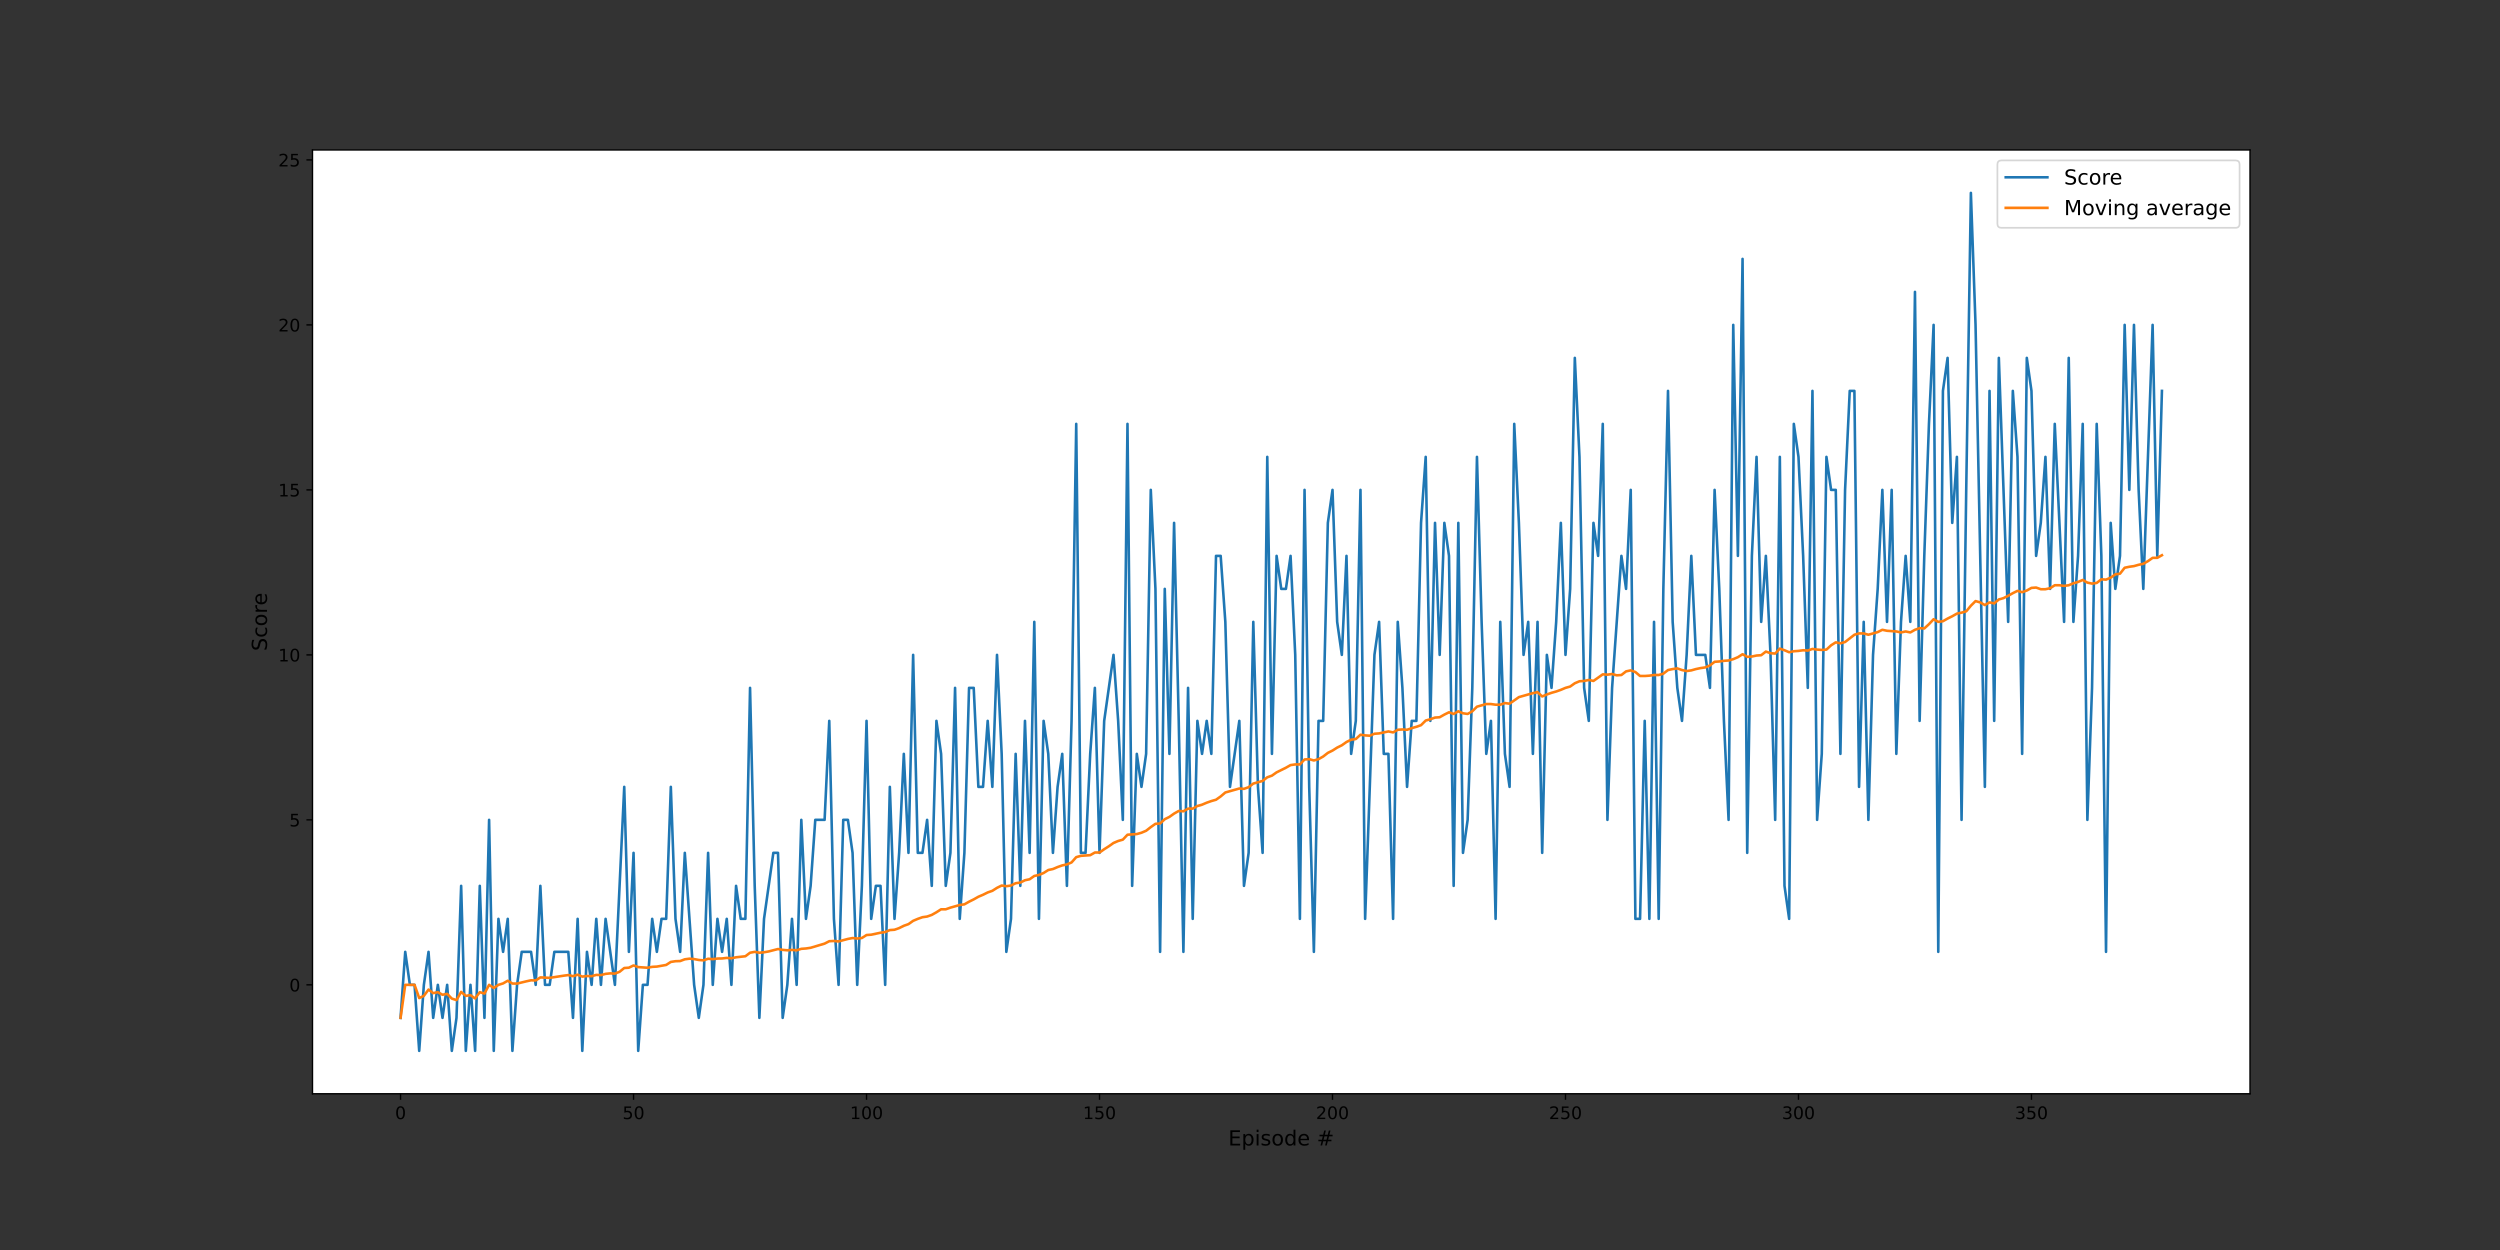 <?xml version="1.0" encoding="utf-8" standalone="no"?>
<!DOCTYPE svg PUBLIC "-//W3C//DTD SVG 1.1//EN"
  "http://www.w3.org/Graphics/SVG/1.1/DTD/svg11.dtd">
<!-- Created with matplotlib (https://matplotlib.org/) -->
<svg height="720pt" version="1.1" viewBox="0 0 1440 720" width="1440pt" xmlns="http://www.w3.org/2000/svg" xmlns:xlink="http://www.w3.org/1999/xlink">
 <rect x="0" y="0" width="1440" height="720" fill="#333333" stroke="none"/>
 <defs>
  <style type="text/css">*{stroke-linecap:butt;stroke-linejoin:round;}</style>
 </defs>
 <g id="figure_1">
  <g id="patch_1">
   <path d="M 0 720 
L 1440 720 
L 1440 0 
L 0 0 
z
" style="fill:none;"/>
  </g>
  <g id="axes_1">
   <g id="patch_2">
    <path d="M 180 630 
L 1296 630 
L 1296 86.4 
L 180 86.4 
z
" style="fill:#ffffff;"/>
   </g>
   <g id="matplotlib.axis_1">
    <g id="xtick_1">
     <g id="line2d_1">
      <defs>
       <path d="M 0 0 
L 0 3.5 
" id="mce3f2cb469" style="stroke:#000000;stroke-width:0.8;"/>
      </defs>
      <g>
       <use style="stroke:#000000;stroke-width:0.8;" x="230.727" xlink:href="#mce3f2cb469" y="630"/>
      </g>
     </g>
     <g id="text_1">
      <!-- 0 -->
      <g transform="translate(227.546 644.598)scale(0.1 -0.1)">
       <defs>
        <path d="M 31.781 66.406 
Q 24.172 66.406 20.328 58.906 
Q 16.5 51.422 16.5 36.375 
Q 16.5 21.391 20.328 13.891 
Q 24.172 6.391 31.781 6.391 
Q 39.453 6.391 43.281 13.891 
Q 47.125 21.391 47.125 36.375 
Q 47.125 51.422 43.281 58.906 
Q 39.453 66.406 31.781 66.406 
z
M 31.781 74.219 
Q 44.047 74.219 50.516 64.516 
Q 56.984 54.828 56.984 36.375 
Q 56.984 17.969 50.516 8.266 
Q 44.047 -1.422 31.781 -1.422 
Q 19.531 -1.422 13.062 8.266 
Q 6.594 17.969 6.594 36.375 
Q 6.594 54.828 13.062 64.516 
Q 19.531 74.219 31.781 74.219 
z
" id="DejaVuSans-48"/>
       </defs>
       <use xlink:href="#DejaVuSans-48"/>
      </g>
     </g>
    </g>
    <g id="xtick_2">
     <g id="line2d_2">
      <g>
       <use style="stroke:#000000;stroke-width:0.8;" x="364.926" xlink:href="#mce3f2cb469" y="630"/>
      </g>
     </g>
     <g id="text_2">
      <!-- 50 -->
      <g transform="translate(358.564 644.598)scale(0.1 -0.1)">
       <defs>
        <path d="M 10.797 72.906 
L 49.516 72.906 
L 49.516 64.594 
L 19.828 64.594 
L 19.828 46.734 
Q 21.969 47.469 24.109 47.828 
Q 26.266 48.188 28.422 48.188 
Q 40.625 48.188 47.75 41.5 
Q 54.891 34.812 54.891 23.391 
Q 54.891 11.625 47.562 5.094 
Q 40.234 -1.422 26.906 -1.422 
Q 22.312 -1.422 17.547 -0.641 
Q 12.797 0.141 7.719 1.703 
L 7.719 11.625 
Q 12.109 9.234 16.797 8.062 
Q 21.484 6.891 26.703 6.891 
Q 35.156 6.891 40.078 11.328 
Q 45.016 15.766 45.016 23.391 
Q 45.016 31 40.078 35.438 
Q 35.156 39.891 26.703 39.891 
Q 22.75 39.891 18.812 39.016 
Q 14.891 38.141 10.797 36.281 
z
" id="DejaVuSans-53"/>
       </defs>
       <use xlink:href="#DejaVuSans-53"/>
       <use x="63.623" xlink:href="#DejaVuSans-48"/>
      </g>
     </g>
    </g>
    <g id="xtick_3">
     <g id="line2d_3">
      <g>
       <use style="stroke:#000000;stroke-width:0.8;" x="499.126" xlink:href="#mce3f2cb469" y="630"/>
      </g>
     </g>
     <g id="text_3">
      <!-- 100 -->
      <g transform="translate(489.582 644.598)scale(0.1 -0.1)">
       <defs>
        <path d="M 12.406 8.297 
L 28.516 8.297 
L 28.516 63.922 
L 10.984 60.406 
L 10.984 69.391 
L 28.422 72.906 
L 38.281 72.906 
L 38.281 8.297 
L 54.391 8.297 
L 54.391 0 
L 12.406 0 
z
" id="DejaVuSans-49"/>
       </defs>
       <use xlink:href="#DejaVuSans-49"/>
       <use x="63.623" xlink:href="#DejaVuSans-48"/>
       <use x="127.246" xlink:href="#DejaVuSans-48"/>
      </g>
     </g>
    </g>
    <g id="xtick_4">
     <g id="line2d_4">
      <g>
       <use style="stroke:#000000;stroke-width:0.8;" x="633.325" xlink:href="#mce3f2cb469" y="630"/>
      </g>
     </g>
     <g id="text_4">
      <!-- 150 -->
      <g transform="translate(623.781 644.598)scale(0.1 -0.1)">
       <use xlink:href="#DejaVuSans-49"/>
       <use x="63.623" xlink:href="#DejaVuSans-53"/>
       <use x="127.246" xlink:href="#DejaVuSans-48"/>
      </g>
     </g>
    </g>
    <g id="xtick_5">
     <g id="line2d_5">
      <g>
       <use style="stroke:#000000;stroke-width:0.8;" x="767.524" xlink:href="#mce3f2cb469" y="630"/>
      </g>
     </g>
     <g id="text_5">
      <!-- 200 -->
      <g transform="translate(757.98 644.598)scale(0.1 -0.1)">
       <defs>
        <path d="M 19.188 8.297 
L 53.609 8.297 
L 53.609 0 
L 7.328 0 
L 7.328 8.297 
Q 12.938 14.109 22.625 23.891 
Q 32.328 33.688 34.812 36.531 
Q 39.547 41.844 41.422 45.531 
Q 43.312 49.219 43.312 52.781 
Q 43.312 58.594 39.234 62.25 
Q 35.156 65.922 28.609 65.922 
Q 23.969 65.922 18.812 64.312 
Q 13.672 62.703 7.812 59.422 
L 7.812 69.391 
Q 13.766 71.781 18.938 73 
Q 24.125 74.219 28.422 74.219 
Q 39.75 74.219 46.484 68.547 
Q 53.219 62.891 53.219 53.422 
Q 53.219 48.922 51.531 44.891 
Q 49.859 40.875 45.406 35.406 
Q 44.188 33.984 37.641 27.219 
Q 31.109 20.453 19.188 8.297 
z
" id="DejaVuSans-50"/>
       </defs>
       <use xlink:href="#DejaVuSans-50"/>
       <use x="63.623" xlink:href="#DejaVuSans-48"/>
       <use x="127.246" xlink:href="#DejaVuSans-48"/>
      </g>
     </g>
    </g>
    <g id="xtick_6">
     <g id="line2d_6">
      <g>
       <use style="stroke:#000000;stroke-width:0.8;" x="901.723" xlink:href="#mce3f2cb469" y="630"/>
      </g>
     </g>
     <g id="text_6">
      <!-- 250 -->
      <g transform="translate(892.179 644.598)scale(0.1 -0.1)">
       <use xlink:href="#DejaVuSans-50"/>
       <use x="63.623" xlink:href="#DejaVuSans-53"/>
       <use x="127.246" xlink:href="#DejaVuSans-48"/>
      </g>
     </g>
    </g>
    <g id="xtick_7">
     <g id="line2d_7">
      <g>
       <use style="stroke:#000000;stroke-width:0.8;" x="1035.922" xlink:href="#mce3f2cb469" y="630"/>
      </g>
     </g>
     <g id="text_7">
      <!-- 300 -->
      <g transform="translate(1026.378 644.598)scale(0.1 -0.1)">
       <defs>
        <path d="M 40.578 39.312 
Q 47.656 37.797 51.625 33 
Q 55.609 28.219 55.609 21.188 
Q 55.609 10.406 48.188 4.484 
Q 40.766 -1.422 27.094 -1.422 
Q 22.516 -1.422 17.656 -0.516 
Q 12.797 0.391 7.625 2.203 
L 7.625 11.719 
Q 11.719 9.328 16.594 8.109 
Q 21.484 6.891 26.812 6.891 
Q 36.078 6.891 40.938 10.547 
Q 45.797 14.203 45.797 21.188 
Q 45.797 27.641 41.281 31.266 
Q 36.766 34.906 28.719 34.906 
L 20.219 34.906 
L 20.219 43.016 
L 29.109 43.016 
Q 36.375 43.016 40.234 45.922 
Q 44.094 48.828 44.094 54.297 
Q 44.094 59.906 40.109 62.906 
Q 36.141 65.922 28.719 65.922 
Q 24.656 65.922 20.016 65.031 
Q 15.375 64.156 9.812 62.312 
L 9.812 71.094 
Q 15.438 72.656 20.344 73.438 
Q 25.25 74.219 29.594 74.219 
Q 40.828 74.219 47.359 69.109 
Q 53.906 64.016 53.906 55.328 
Q 53.906 49.266 50.438 45.094 
Q 46.969 40.922 40.578 39.312 
z
" id="DejaVuSans-51"/>
       </defs>
       <use xlink:href="#DejaVuSans-51"/>
       <use x="63.623" xlink:href="#DejaVuSans-48"/>
       <use x="127.246" xlink:href="#DejaVuSans-48"/>
      </g>
     </g>
    </g>
    <g id="xtick_8">
     <g id="line2d_8">
      <g>
       <use style="stroke:#000000;stroke-width:0.8;" x="1170.121" xlink:href="#mce3f2cb469" y="630"/>
      </g>
     </g>
     <g id="text_8">
      <!-- 350 -->
      <g transform="translate(1160.577 644.598)scale(0.1 -0.1)">
       <use xlink:href="#DejaVuSans-51"/>
       <use x="63.623" xlink:href="#DejaVuSans-53"/>
       <use x="127.246" xlink:href="#DejaVuSans-48"/>
      </g>
     </g>
    </g>
    <g id="text_9">
     <!-- Episode # -->
     <g transform="translate(707.5 659.796)scale(0.12 -0.12)">
      <defs>
       <path d="M 9.812 72.906 
L 55.906 72.906 
L 55.906 64.594 
L 19.672 64.594 
L 19.672 43.016 
L 54.391 43.016 
L 54.391 34.719 
L 19.672 34.719 
L 19.672 8.297 
L 56.781 8.297 
L 56.781 0 
L 9.812 0 
z
" id="DejaVuSans-69"/>
       <path d="M 18.109 8.203 
L 18.109 -20.797 
L 9.078 -20.797 
L 9.078 54.688 
L 18.109 54.688 
L 18.109 46.391 
Q 20.953 51.266 25.266 53.625 
Q 29.594 56 35.594 56 
Q 45.562 56 51.781 48.094 
Q 58.016 40.188 58.016 27.297 
Q 58.016 14.406 51.781 6.484 
Q 45.562 -1.422 35.594 -1.422 
Q 29.594 -1.422 25.266 0.953 
Q 20.953 3.328 18.109 8.203 
z
M 48.688 27.297 
Q 48.688 37.203 44.609 42.844 
Q 40.531 48.484 33.406 48.484 
Q 26.266 48.484 22.188 42.844 
Q 18.109 37.203 18.109 27.297 
Q 18.109 17.391 22.188 11.75 
Q 26.266 6.109 33.406 6.109 
Q 40.531 6.109 44.609 11.75 
Q 48.688 17.391 48.688 27.297 
z
" id="DejaVuSans-112"/>
       <path d="M 9.422 54.688 
L 18.406 54.688 
L 18.406 0 
L 9.422 0 
z
M 9.422 75.984 
L 18.406 75.984 
L 18.406 64.594 
L 9.422 64.594 
z
" id="DejaVuSans-105"/>
       <path d="M 44.281 53.078 
L 44.281 44.578 
Q 40.484 46.531 36.375 47.5 
Q 32.281 48.484 27.875 48.484 
Q 21.188 48.484 17.844 46.438 
Q 14.5 44.391 14.5 40.281 
Q 14.5 37.156 16.891 35.375 
Q 19.281 33.594 26.516 31.984 
L 29.594 31.297 
Q 39.156 29.25 43.188 25.516 
Q 47.219 21.781 47.219 15.094 
Q 47.219 7.469 41.188 3.016 
Q 35.156 -1.422 24.609 -1.422 
Q 20.219 -1.422 15.453 -0.562 
Q 10.688 0.297 5.422 2 
L 5.422 11.281 
Q 10.406 8.688 15.234 7.391 
Q 20.062 6.109 24.812 6.109 
Q 31.156 6.109 34.562 8.281 
Q 37.984 10.453 37.984 14.406 
Q 37.984 18.062 35.516 20.016 
Q 33.062 21.969 24.703 23.781 
L 21.578 24.516 
Q 13.234 26.266 9.516 29.906 
Q 5.812 33.547 5.812 39.891 
Q 5.812 47.609 11.281 51.797 
Q 16.75 56 26.812 56 
Q 31.781 56 36.172 55.266 
Q 40.578 54.547 44.281 53.078 
z
" id="DejaVuSans-115"/>
       <path d="M 30.609 48.391 
Q 23.391 48.391 19.188 42.75 
Q 14.984 37.109 14.984 27.297 
Q 14.984 17.484 19.156 11.844 
Q 23.344 6.203 30.609 6.203 
Q 37.797 6.203 41.984 11.859 
Q 46.188 17.531 46.188 27.297 
Q 46.188 37.016 41.984 42.703 
Q 37.797 48.391 30.609 48.391 
z
M 30.609 56 
Q 42.328 56 49.016 48.375 
Q 55.719 40.766 55.719 27.297 
Q 55.719 13.875 49.016 6.219 
Q 42.328 -1.422 30.609 -1.422 
Q 18.844 -1.422 12.172 6.219 
Q 5.516 13.875 5.516 27.297 
Q 5.516 40.766 12.172 48.375 
Q 18.844 56 30.609 56 
z
" id="DejaVuSans-111"/>
       <path d="M 45.406 46.391 
L 45.406 75.984 
L 54.391 75.984 
L 54.391 0 
L 45.406 0 
L 45.406 8.203 
Q 42.578 3.328 38.25 0.953 
Q 33.938 -1.422 27.875 -1.422 
Q 17.969 -1.422 11.734 6.484 
Q 5.516 14.406 5.516 27.297 
Q 5.516 40.188 11.734 48.094 
Q 17.969 56 27.875 56 
Q 33.938 56 38.25 53.625 
Q 42.578 51.266 45.406 46.391 
z
M 14.797 27.297 
Q 14.797 17.391 18.875 11.75 
Q 22.953 6.109 30.078 6.109 
Q 37.203 6.109 41.297 11.75 
Q 45.406 17.391 45.406 27.297 
Q 45.406 37.203 41.297 42.844 
Q 37.203 48.484 30.078 48.484 
Q 22.953 48.484 18.875 42.844 
Q 14.797 37.203 14.797 27.297 
z
" id="DejaVuSans-100"/>
       <path d="M 56.203 29.594 
L 56.203 25.203 
L 14.891 25.203 
Q 15.484 15.922 20.484 11.062 
Q 25.484 6.203 34.422 6.203 
Q 39.594 6.203 44.453 7.469 
Q 49.312 8.734 54.109 11.281 
L 54.109 2.781 
Q 49.266 0.734 44.188 -0.344 
Q 39.109 -1.422 33.891 -1.422 
Q 20.797 -1.422 13.156 6.188 
Q 5.516 13.812 5.516 26.812 
Q 5.516 40.234 12.766 48.109 
Q 20.016 56 32.328 56 
Q 43.359 56 49.781 48.891 
Q 56.203 41.797 56.203 29.594 
z
M 47.219 32.234 
Q 47.125 39.594 43.094 43.984 
Q 39.062 48.391 32.422 48.391 
Q 24.906 48.391 20.391 44.141 
Q 15.875 39.891 15.188 32.172 
z
" id="DejaVuSans-101"/>
       <path id="DejaVuSans-32"/>
       <path d="M 51.125 44 
L 36.922 44 
L 32.812 27.688 
L 47.125 27.688 
z
M 43.797 71.781 
L 38.719 51.516 
L 52.984 51.516 
L 58.109 71.781 
L 65.922 71.781 
L 60.891 51.516 
L 76.125 51.516 
L 76.125 44 
L 58.984 44 
L 54.984 27.688 
L 70.516 27.688 
L 70.516 20.219 
L 53.078 20.219 
L 48 0 
L 40.188 0 
L 45.219 20.219 
L 30.906 20.219 
L 25.875 0 
L 18.016 0 
L 23.094 20.219 
L 7.719 20.219 
L 7.719 27.688 
L 24.906 27.688 
L 29 44 
L 13.281 44 
L 13.281 51.516 
L 30.906 51.516 
L 35.891 71.781 
z
" id="DejaVuSans-35"/>
      </defs>
      <use xlink:href="#DejaVuSans-69"/>
      <use x="63.184" xlink:href="#DejaVuSans-112"/>
      <use x="126.66" xlink:href="#DejaVuSans-105"/>
      <use x="154.443" xlink:href="#DejaVuSans-115"/>
      <use x="206.543" xlink:href="#DejaVuSans-111"/>
      <use x="267.725" xlink:href="#DejaVuSans-100"/>
      <use x="331.201" xlink:href="#DejaVuSans-101"/>
      <use x="392.725" xlink:href="#DejaVuSans-32"/>
      <use x="424.512" xlink:href="#DejaVuSans-35"/>
     </g>
    </g>
   </g>
   <g id="matplotlib.axis_2">
    <g id="ytick_1">
     <g id="line2d_9">
      <defs>
       <path d="M 0 0 
L -3.5 0 
" id="m8ef852ad25" style="stroke:#000000;stroke-width:0.8;"/>
      </defs>
      <g>
       <use style="stroke:#000000;stroke-width:0.8;" x="180" xlink:href="#m8ef852ad25" y="567.277"/>
      </g>
     </g>
     <g id="text_10">
      <!-- 0 -->
      <g transform="translate(166.637 571.076)scale(0.1 -0.1)">
       <use xlink:href="#DejaVuSans-48"/>
      </g>
     </g>
    </g>
    <g id="ytick_2">
     <g id="line2d_10">
      <g>
       <use style="stroke:#000000;stroke-width:0.8;" x="180" xlink:href="#m8ef852ad25" y="472.242"/>
      </g>
     </g>
     <g id="text_11">
      <!-- 5 -->
      <g transform="translate(166.637 476.041)scale(0.1 -0.1)">
       <use xlink:href="#DejaVuSans-53"/>
      </g>
     </g>
    </g>
    <g id="ytick_3">
     <g id="line2d_11">
      <g>
       <use style="stroke:#000000;stroke-width:0.8;" x="180" xlink:href="#m8ef852ad25" y="377.207"/>
      </g>
     </g>
     <g id="text_12">
      <!-- 10 -->
      <g transform="translate(160.275 381.006)scale(0.1 -0.1)">
       <use xlink:href="#DejaVuSans-49"/>
       <use x="63.623" xlink:href="#DejaVuSans-48"/>
      </g>
     </g>
    </g>
    <g id="ytick_4">
     <g id="line2d_12">
      <g>
       <use style="stroke:#000000;stroke-width:0.8;" x="180" xlink:href="#m8ef852ad25" y="282.172"/>
      </g>
     </g>
     <g id="text_13">
      <!-- 15 -->
      <g transform="translate(160.275 285.971)scale(0.1 -0.1)">
       <use xlink:href="#DejaVuSans-49"/>
       <use x="63.623" xlink:href="#DejaVuSans-53"/>
      </g>
     </g>
    </g>
    <g id="ytick_5">
     <g id="line2d_13">
      <g>
       <use style="stroke:#000000;stroke-width:0.8;" x="180" xlink:href="#m8ef852ad25" y="187.137"/>
      </g>
     </g>
     <g id="text_14">
      <!-- 20 -->
      <g transform="translate(160.275 190.936)scale(0.1 -0.1)">
       <use xlink:href="#DejaVuSans-50"/>
       <use x="63.623" xlink:href="#DejaVuSans-48"/>
      </g>
     </g>
    </g>
    <g id="ytick_6">
     <g id="line2d_14">
      <g>
       <use style="stroke:#000000;stroke-width:0.8;" x="180" xlink:href="#m8ef852ad25" y="92.102"/>
      </g>
     </g>
     <g id="text_15">
      <!-- 25 -->
      <g transform="translate(160.275 95.901)scale(0.1 -0.1)">
       <use xlink:href="#DejaVuSans-50"/>
       <use x="63.623" xlink:href="#DejaVuSans-53"/>
      </g>
     </g>
    </g>
    <g id="text_16">
     <!-- Score -->
     <g transform="translate(153.779 375.003)rotate(-90)scale(0.12 -0.12)">
      <defs>
       <path d="M 53.516 70.516 
L 53.516 60.891 
Q 47.906 63.578 42.922 64.891 
Q 37.938 66.219 33.297 66.219 
Q 25.25 66.219 20.875 63.094 
Q 16.5 59.969 16.5 54.203 
Q 16.5 49.359 19.406 46.891 
Q 22.312 44.438 30.422 42.922 
L 36.375 41.703 
Q 47.406 39.594 52.656 34.297 
Q 57.906 29 57.906 20.125 
Q 57.906 9.516 50.797 4.047 
Q 43.703 -1.422 29.984 -1.422 
Q 24.812 -1.422 18.969 -0.25 
Q 13.141 0.922 6.891 3.219 
L 6.891 13.375 
Q 12.891 10.016 18.656 8.297 
Q 24.422 6.594 29.984 6.594 
Q 38.422 6.594 43.016 9.906 
Q 47.609 13.234 47.609 19.391 
Q 47.609 24.75 44.312 27.781 
Q 41.016 30.812 33.5 32.328 
L 27.484 33.5 
Q 16.453 35.688 11.516 40.375 
Q 6.594 45.062 6.594 53.422 
Q 6.594 63.094 13.406 68.656 
Q 20.219 74.219 32.172 74.219 
Q 37.312 74.219 42.625 73.281 
Q 47.953 72.359 53.516 70.516 
z
" id="DejaVuSans-83"/>
       <path d="M 48.781 52.594 
L 48.781 44.188 
Q 44.969 46.297 41.141 47.344 
Q 37.312 48.391 33.406 48.391 
Q 24.656 48.391 19.812 42.844 
Q 14.984 37.312 14.984 27.297 
Q 14.984 17.281 19.812 11.734 
Q 24.656 6.203 33.406 6.203 
Q 37.312 6.203 41.141 7.25 
Q 44.969 8.297 48.781 10.406 
L 48.781 2.094 
Q 45.016 0.344 40.984 -0.531 
Q 36.969 -1.422 32.422 -1.422 
Q 20.062 -1.422 12.781 6.344 
Q 5.516 14.109 5.516 27.297 
Q 5.516 40.672 12.859 48.328 
Q 20.219 56 33.016 56 
Q 37.156 56 41.109 55.141 
Q 45.062 54.297 48.781 52.594 
z
" id="DejaVuSans-99"/>
       <path d="M 41.109 46.297 
Q 39.594 47.172 37.812 47.578 
Q 36.031 48 33.891 48 
Q 26.266 48 22.188 43.047 
Q 18.109 38.094 18.109 28.812 
L 18.109 0 
L 9.078 0 
L 9.078 54.688 
L 18.109 54.688 
L 18.109 46.188 
Q 20.953 51.172 25.484 53.578 
Q 30.031 56 36.531 56 
Q 37.453 56 38.578 55.875 
Q 39.703 55.766 41.062 55.516 
z
" id="DejaVuSans-114"/>
      </defs>
      <use xlink:href="#DejaVuSans-83"/>
      <use x="63.477" xlink:href="#DejaVuSans-99"/>
      <use x="118.457" xlink:href="#DejaVuSans-111"/>
      <use x="179.639" xlink:href="#DejaVuSans-114"/>
      <use x="218.502" xlink:href="#DejaVuSans-101"/>
     </g>
    </g>
   </g>
   <g id="line2d_15">
    <path clip-path="url(#p7613225b39)" d="M 230.727 586.284 
L 233.411 548.27 
L 236.095 567.277 
L 238.779 567.277 
L 241.463 605.291 
L 244.147 567.277 
L 246.831 548.27 
L 249.515 586.284 
L 252.199 567.277 
L 254.883 586.284 
L 257.567 567.277 
L 260.251 605.291 
L 262.935 586.284 
L 265.619 510.256 
L 268.303 605.291 
L 270.987 567.277 
L 273.671 605.291 
L 276.355 510.256 
L 279.039 586.284 
L 281.723 472.242 
L 284.407 605.291 
L 287.091 529.263 
L 289.775 548.27 
L 292.459 529.263 
L 295.143 605.291 
L 297.827 567.277 
L 300.511 548.27 
L 305.879 548.27 
L 308.563 567.277 
L 311.247 510.256 
L 313.931 567.277 
L 316.615 567.277 
L 319.299 548.27 
L 327.351 548.27 
L 330.035 586.284 
L 332.719 529.263 
L 335.403 605.291 
L 338.087 548.27 
L 340.771 567.277 
L 343.455 529.263 
L 346.139 567.277 
L 348.823 529.263 
L 354.19 567.277 
L 359.558 453.235 
L 362.242 548.27 
L 364.926 491.249 
L 367.61 605.291 
L 370.294 567.277 
L 372.978 567.277 
L 375.662 529.263 
L 378.346 548.27 
L 381.03 529.263 
L 383.714 529.263 
L 386.398 453.235 
L 389.082 529.263 
L 391.766 548.27 
L 394.45 491.249 
L 399.818 567.277 
L 402.502 586.284 
L 405.186 567.277 
L 407.87 491.249 
L 410.554 567.277 
L 413.238 529.263 
L 415.922 548.27 
L 418.606 529.263 
L 421.29 567.277 
L 423.974 510.256 
L 426.658 529.263 
L 429.342 529.263 
L 432.026 396.214 
L 434.71 510.256 
L 437.394 586.284 
L 440.078 529.263 
L 445.446 491.249 
L 448.13 491.249 
L 450.814 586.284 
L 453.498 567.277 
L 456.182 529.263 
L 458.866 567.277 
L 461.55 472.242 
L 464.234 529.263 
L 466.918 510.256 
L 469.602 472.242 
L 474.97 472.242 
L 477.654 415.221 
L 480.338 529.263 
L 483.022 567.277 
L 485.706 472.242 
L 488.39 472.242 
L 491.074 491.249 
L 493.758 567.277 
L 496.442 510.256 
L 499.126 415.221 
L 501.81 529.263 
L 504.494 510.256 
L 507.177 510.256 
L 509.861 567.277 
L 512.545 453.235 
L 515.229 529.263 
L 517.913 491.249 
L 520.597 434.228 
L 523.281 491.249 
L 525.965 377.207 
L 528.649 491.249 
L 531.333 491.249 
L 534.017 472.242 
L 536.701 510.256 
L 539.385 415.221 
L 542.069 434.228 
L 544.753 510.256 
L 547.437 491.249 
L 550.121 396.214 
L 552.805 529.263 
L 555.489 491.249 
L 558.173 396.214 
L 560.857 396.214 
L 563.541 453.235 
L 566.225 453.235 
L 568.909 415.221 
L 571.593 453.235 
L 574.277 377.207 
L 576.961 434.228 
L 579.645 548.27 
L 582.329 529.263 
L 585.013 434.228 
L 587.697 510.256 
L 590.381 415.221 
L 593.065 491.249 
L 595.749 358.2 
L 598.433 529.263 
L 601.117 415.221 
L 603.801 434.228 
L 606.485 491.249 
L 609.169 453.235 
L 611.853 434.228 
L 614.537 510.256 
L 617.221 415.221 
L 619.905 244.158 
L 622.589 491.249 
L 625.273 491.249 
L 627.957 434.228 
L 630.641 396.214 
L 633.325 491.249 
L 636.009 415.221 
L 641.377 377.207 
L 644.061 415.221 
L 646.745 472.242 
L 649.429 244.158 
L 652.113 510.256 
L 654.797 434.228 
L 657.481 453.235 
L 660.165 434.228 
L 662.848 282.172 
L 665.532 339.193 
L 668.216 548.27 
L 670.9 339.193 
L 673.584 434.228 
L 676.268 301.179 
L 678.952 415.221 
L 681.636 548.27 
L 684.32 396.214 
L 687.004 529.263 
L 689.688 415.221 
L 692.372 434.228 
L 695.056 415.221 
L 697.74 434.228 
L 700.424 320.186 
L 703.108 320.186 
L 705.792 358.2 
L 708.476 453.235 
L 713.844 415.221 
L 716.528 510.256 
L 719.212 491.249 
L 721.896 358.2 
L 724.58 453.235 
L 727.264 491.249 
L 729.948 263.165 
L 732.632 434.228 
L 735.316 320.186 
L 738 339.193 
L 740.684 339.193 
L 743.368 320.186 
L 746.052 377.207 
L 748.736 529.263 
L 751.42 282.172 
L 754.104 453.235 
L 756.788 548.27 
L 759.472 415.221 
L 762.156 415.221 
L 764.84 301.179 
L 767.524 282.172 
L 770.208 358.2 
L 772.892 377.207 
L 775.576 320.186 
L 778.26 434.228 
L 780.944 415.221 
L 783.628 282.172 
L 786.312 529.263 
L 791.68 377.207 
L 794.364 358.2 
L 797.048 434.228 
L 799.732 434.228 
L 802.416 529.263 
L 805.1 358.2 
L 807.784 396.214 
L 810.468 453.235 
L 813.152 415.221 
L 815.835 415.221 
L 818.519 301.179 
L 821.203 263.165 
L 823.887 415.221 
L 826.571 301.179 
L 829.255 377.207 
L 831.939 301.179 
L 834.623 320.186 
L 837.307 510.256 
L 839.991 301.179 
L 842.675 491.249 
L 845.359 472.242 
L 848.043 396.214 
L 850.727 263.165 
L 853.411 358.2 
L 856.095 434.228 
L 858.779 415.221 
L 861.463 529.263 
L 864.147 358.2 
L 866.831 434.228 
L 869.515 453.235 
L 872.199 244.158 
L 874.883 301.179 
L 877.567 377.207 
L 880.251 358.2 
L 882.935 434.228 
L 885.619 358.2 
L 888.303 491.249 
L 890.987 377.207 
L 893.671 396.214 
L 896.355 358.2 
L 899.039 301.179 
L 901.723 377.207 
L 904.407 339.193 
L 907.091 206.144 
L 909.775 263.165 
L 912.459 396.214 
L 915.143 415.221 
L 917.827 301.179 
L 920.511 320.186 
L 923.195 244.158 
L 925.879 472.242 
L 928.563 396.214 
L 933.931 320.186 
L 936.615 339.193 
L 939.299 282.172 
L 941.983 529.263 
L 944.667 529.263 
L 947.351 415.221 
L 950.035 529.263 
L 952.719 358.2 
L 955.403 529.263 
L 958.087 339.193 
L 960.771 225.151 
L 963.455 358.2 
L 966.139 396.214 
L 968.823 415.221 
L 971.506 377.207 
L 974.19 320.186 
L 976.874 377.207 
L 982.242 377.207 
L 984.926 396.214 
L 987.61 282.172 
L 990.294 339.193 
L 992.978 415.221 
L 995.662 472.242 
L 998.346 187.137 
L 1001.03 320.186 
L 1003.714 149.123 
L 1006.398 491.249 
L 1009.082 320.186 
L 1011.766 263.165 
L 1014.45 358.2 
L 1017.134 320.186 
L 1019.818 377.207 
L 1022.502 472.242 
L 1025.186 263.165 
L 1027.87 510.256 
L 1030.554 529.263 
L 1033.238 244.158 
L 1035.922 263.165 
L 1038.606 320.186 
L 1041.29 396.214 
L 1043.974 225.151 
L 1046.658 472.242 
L 1049.342 434.228 
L 1052.026 263.165 
L 1054.71 282.172 
L 1057.394 282.172 
L 1060.078 434.228 
L 1062.762 282.172 
L 1065.446 225.151 
L 1068.13 225.151 
L 1070.814 453.235 
L 1073.498 358.2 
L 1076.182 472.242 
L 1078.866 377.207 
L 1081.55 339.193 
L 1084.234 282.172 
L 1086.918 358.2 
L 1089.602 282.172 
L 1092.286 434.228 
L 1094.97 358.2 
L 1097.654 320.186 
L 1100.338 358.2 
L 1103.022 168.13 
L 1105.706 415.221 
L 1108.39 320.186 
L 1111.074 244.158 
L 1113.758 187.137 
L 1116.442 548.27 
L 1119.126 225.151 
L 1121.81 206.144 
L 1124.494 301.179 
L 1127.177 263.165 
L 1129.861 472.242 
L 1132.545 282.172 
L 1135.229 111.109 
L 1137.913 187.137 
L 1143.281 453.235 
L 1145.965 225.151 
L 1148.649 415.221 
L 1151.333 206.144 
L 1156.701 358.2 
L 1159.385 225.151 
L 1162.069 263.165 
L 1164.753 434.228 
L 1167.437 206.144 
L 1170.121 225.151 
L 1172.805 320.186 
L 1175.489 301.179 
L 1178.173 263.165 
L 1180.857 339.193 
L 1183.541 244.158 
L 1188.909 358.2 
L 1191.593 206.144 
L 1194.277 358.2 
L 1196.961 320.186 
L 1199.645 244.158 
L 1202.329 472.242 
L 1205.013 396.214 
L 1207.697 244.158 
L 1210.381 320.186 
L 1213.065 548.27 
L 1215.749 301.179 
L 1218.433 339.193 
L 1221.117 320.186 
L 1223.801 187.137 
L 1226.485 282.172 
L 1229.169 187.137 
L 1231.853 282.172 
L 1234.537 339.193 
L 1239.905 187.137 
L 1242.589 320.186 
L 1245.273 225.151 
L 1245.273 225.151 
" style="fill:none;stroke:#1f77b4;stroke-linecap:square;stroke-width:1.5;"/>
   </g>
   <g id="line2d_16">
    <path clip-path="url(#p7613225b39)" d="M 230.727 586.284 
L 233.411 567.277 
L 238.779 567.277 
L 241.463 574.88 
L 244.147 573.613 
L 246.831 569.992 
L 249.515 572.029 
L 252.199 571.501 
L 254.883 572.979 
L 257.567 572.461 
L 260.251 575.197 
L 262.935 576.049 
L 265.619 571.35 
L 268.303 573.613 
L 270.987 573.217 
L 273.671 575.103 
L 276.355 571.501 
L 279.039 572.279 
L 281.723 567.277 
L 284.407 569.087 
L 287.091 567.277 
L 289.775 566.451 
L 292.459 564.901 
L 295.143 566.517 
L 297.827 566.546 
L 303.195 565.24 
L 305.879 564.655 
L 308.563 564.743 
L 311.247 562.985 
L 316.615 563.245 
L 324.667 561.997 
L 327.351 561.626 
L 330.035 562.275 
L 332.719 561.429 
L 335.403 562.525 
L 338.087 562.177 
L 340.771 562.299 
L 343.455 561.531 
L 346.139 561.661 
L 348.823 560.941 
L 351.506 560.666 
L 354.19 560.806 
L 356.874 559.753 
L 359.558 557.579 
L 362.242 557.393 
L 364.926 556.096 
L 367.61 557.042 
L 372.978 557.421 
L 375.662 556.909 
L 378.346 556.755 
L 383.714 555.807 
L 386.398 554.069 
L 389.082 553.655 
L 391.766 553.567 
L 394.45 552.562 
L 397.134 552.192 
L 399.818 552.428 
L 402.502 552.949 
L 405.186 553.166 
L 407.87 552.242 
L 410.554 552.463 
L 413.238 552.126 
L 415.922 552.071 
L 418.606 551.75 
L 421.29 551.966 
L 423.974 551.394 
L 429.342 550.804 
L 432.026 548.77 
L 434.71 548.27 
L 437.394 548.757 
L 440.078 548.511 
L 442.762 548.032 
L 448.13 546.647 
L 450.814 547.125 
L 453.498 547.365 
L 456.182 547.152 
L 458.866 547.386 
L 461.55 546.522 
L 464.234 546.326 
L 466.918 545.921 
L 474.97 543.518 
L 477.654 542.139 
L 480.338 542.002 
L 483.022 542.268 
L 488.39 540.824 
L 491.074 540.318 
L 493.758 540.59 
L 496.442 540.287 
L 499.126 538.576 
L 501.81 538.386 
L 507.177 537.246 
L 509.861 536.866 
L 512.545 535.725 
L 515.229 535.535 
L 517.913 534.585 
L 520.597 533.254 
L 523.281 532.304 
L 525.965 530.403 
L 528.649 529.263 
L 531.333 528.313 
L 534.017 527.932 
L 536.701 526.982 
L 539.385 525.462 
L 542.069 523.751 
L 544.753 523.751 
L 547.437 522.801 
L 552.805 521.28 
L 555.489 520.9 
L 558.173 519.379 
L 560.857 518.049 
L 563.541 516.528 
L 566.225 515.388 
L 568.909 514.057 
L 571.593 513.107 
L 574.277 511.396 
L 576.961 510.066 
L 579.645 510.446 
L 582.329 510.066 
L 585.013 508.735 
L 587.697 508.355 
L 590.381 507.025 
L 593.065 506.455 
L 595.749 504.554 
L 598.433 503.984 
L 601.117 502.843 
L 603.801 501.133 
L 606.485 500.562 
L 609.169 499.422 
L 611.853 498.472 
L 614.537 497.901 
L 617.221 496.761 
L 619.905 493.72 
L 622.589 492.96 
L 627.957 492.579 
L 630.641 491.059 
L 633.325 491.059 
L 636.009 489.158 
L 638.693 487.448 
L 641.377 485.547 
L 644.061 484.406 
L 646.745 483.646 
L 649.429 480.795 
L 654.797 480.415 
L 657.481 479.655 
L 660.165 478.514 
L 662.848 476.423 
L 665.532 474.523 
L 668.216 474.333 
L 670.9 471.862 
L 673.584 470.531 
L 676.268 468.631 
L 678.952 467.11 
L 681.636 467.3 
L 684.32 465.78 
L 687.004 465.78 
L 689.688 464.259 
L 692.372 463.499 
L 695.056 462.358 
L 697.74 461.408 
L 700.424 460.648 
L 703.108 458.747 
L 705.792 456.466 
L 713.844 454.185 
L 716.528 454.375 
L 719.212 453.425 
L 721.896 451.334 
L 727.264 449.814 
L 729.948 447.723 
L 732.632 446.773 
L 735.316 444.872 
L 740.684 442.211 
L 743.368 440.69 
L 746.052 440.31 
L 748.736 440.31 
L 751.42 437.459 
L 754.104 437.269 
L 756.788 438.029 
L 759.472 437.269 
L 762.156 435.749 
L 764.84 433.658 
L 767.524 432.327 
L 770.208 430.617 
L 772.892 429.286 
L 775.576 427.385 
L 778.26 426.055 
L 780.944 425.675 
L 783.628 423.204 
L 786.312 423.584 
L 788.996 423.774 
L 791.68 422.634 
L 794.364 422.444 
L 799.732 421.303 
L 802.416 421.873 
L 805.1 420.353 
L 807.784 420.163 
L 810.468 420.353 
L 813.152 419.403 
L 815.835 418.642 
L 818.519 417.692 
L 821.203 415.031 
L 823.887 414.271 
L 826.571 413.32 
L 829.255 413.13 
L 831.939 411.61 
L 834.623 410.279 
L 837.307 411.23 
L 839.991 409.709 
L 842.675 410.849 
L 845.359 411.23 
L 848.043 409.709 
L 850.727 407.048 
L 856.095 405.527 
L 858.779 405.527 
L 861.463 405.908 
L 864.147 405.908 
L 866.831 404.957 
L 869.515 405.337 
L 874.883 401.536 
L 882.935 399.255 
L 885.619 398.685 
L 888.303 401.156 
L 890.987 400.015 
L 893.671 399.065 
L 896.355 398.305 
L 899.039 397.354 
L 901.723 396.214 
L 904.407 395.454 
L 907.091 393.553 
L 909.775 392.413 
L 912.459 392.223 
L 915.143 391.652 
L 917.827 392.223 
L 923.195 388.421 
L 925.879 388.611 
L 928.563 388.231 
L 931.247 388.991 
L 933.931 388.801 
L 936.615 386.71 
L 939.299 386.14 
L 941.983 387.091 
L 944.667 389.371 
L 947.351 389.371 
L 950.035 389.181 
L 952.719 388.801 
L 955.403 388.801 
L 958.087 388.041 
L 960.771 385.95 
L 963.455 385.38 
L 966.139 385 
L 968.823 385.95 
L 971.506 386.52 
L 974.19 386.14 
L 976.874 385.38 
L 979.558 384.81 
L 982.242 384.43 
L 984.926 383.289 
L 987.61 381.198 
L 990.294 381.008 
L 992.978 380.628 
L 995.662 380.438 
L 998.346 379.678 
L 1001.03 378.537 
L 1003.714 376.827 
L 1006.398 378.347 
L 1009.082 378.157 
L 1011.766 377.587 
L 1014.45 377.397 
L 1017.134 375.306 
L 1019.818 376.257 
L 1022.502 376.447 
L 1025.186 373.596 
L 1027.87 374.546 
L 1030.554 375.686 
L 1033.238 375.116 
L 1035.922 374.926 
L 1038.606 374.546 
L 1041.29 374.736 
L 1043.974 373.786 
L 1046.658 374.166 
L 1049.342 374.356 
L 1052.026 374.166 
L 1054.71 371.695 
L 1057.394 369.984 
L 1060.078 370.555 
L 1062.762 369.794 
L 1068.13 365.613 
L 1070.814 364.852 
L 1073.498 364.852 
L 1076.182 365.613 
L 1081.55 364.092 
L 1084.234 362.762 
L 1086.918 363.332 
L 1092.286 363.712 
L 1094.97 364.282 
L 1097.654 363.712 
L 1100.338 364.282 
L 1103.022 362.762 
L 1105.706 361.811 
L 1108.39 362.001 
L 1111.074 359.53 
L 1113.758 356.679 
L 1116.442 358.2 
L 1119.126 357.82 
L 1121.81 356.299 
L 1124.494 354.969 
L 1127.177 353.448 
L 1129.861 352.878 
L 1132.545 352.118 
L 1135.229 348.887 
L 1137.913 346.226 
L 1140.597 346.986 
L 1143.281 348.506 
L 1145.965 346.986 
L 1148.649 347.556 
L 1151.333 345.275 
L 1154.017 344.515 
L 1156.701 343.184 
L 1159.385 341.664 
L 1162.069 340.333 
L 1164.753 341.094 
L 1167.437 340.143 
L 1170.121 338.623 
L 1172.805 338.433 
L 1175.489 339.383 
L 1178.173 339.383 
L 1180.857 338.813 
L 1183.541 337.102 
L 1186.225 337.102 
L 1188.909 337.482 
L 1191.593 337.102 
L 1194.277 335.962 
L 1196.961 335.202 
L 1199.645 334.061 
L 1202.329 335.582 
L 1205.013 336.152 
L 1207.697 335.772 
L 1210.381 333.681 
L 1213.065 333.871 
L 1215.749 332.731 
L 1218.433 330.83 
L 1221.117 330.45 
L 1223.801 327.029 
L 1226.485 326.458 
L 1229.169 326.078 
L 1231.853 325.318 
L 1234.537 324.748 
L 1237.221 323.227 
L 1239.905 321.326 
L 1242.589 321.326 
L 1245.273 319.806 
L 1245.273 319.806 
" style="fill:none;stroke:#ff7f0e;stroke-linecap:square;stroke-width:1.5;"/>
   </g>
   <g id="patch_3">
    <path d="M 180 630 
L 180 86.4 
" style="fill:none;stroke:#000000;stroke-linecap:square;stroke-linejoin:miter;stroke-width:0.8;"/>
   </g>
   <g id="patch_4">
    <path d="M 1296 630 
L 1296 86.4 
" style="fill:none;stroke:#000000;stroke-linecap:square;stroke-linejoin:miter;stroke-width:0.8;"/>
   </g>
   <g id="patch_5">
    <path d="M 180 630 
L 1296 630 
" style="fill:none;stroke:#000000;stroke-linecap:square;stroke-linejoin:miter;stroke-width:0.8;"/>
   </g>
   <g id="patch_6">
    <path d="M 180 86.4 
L 1296 86.4 
" style="fill:none;stroke:#000000;stroke-linecap:square;stroke-linejoin:miter;stroke-width:0.8;"/>
   </g>
   <g id="legend_1">
    <g id="patch_7">
     <path d="M 1152.902 131.227 
L 1287.6 131.227 
Q 1290 131.227 1290 128.827 
L 1290 94.8 
Q 1290 92.4 1287.6 92.4 
L 1152.902 92.4 
Q 1150.502 92.4 1150.502 94.8 
L 1150.502 128.827 
Q 1150.502 131.227 1152.902 131.227 
z
" style="fill:#ffffff;opacity:0.8;stroke:#cccccc;stroke-linejoin:miter;"/>
    </g>
    <g id="line2d_17">
     <path d="M 1155.302 102.118 
L 1179.302 102.118 
" style="fill:none;stroke:#1f77b4;stroke-linecap:square;stroke-width:1.5;"/>
    </g>
    <g id="line2d_18"/>
    <g id="text_17">
     <!-- Score -->
     <g transform="translate(1188.902 106.318)scale(0.12 -0.12)">
      <use xlink:href="#DejaVuSans-83"/>
      <use x="63.477" xlink:href="#DejaVuSans-99"/>
      <use x="118.457" xlink:href="#DejaVuSans-111"/>
      <use x="179.639" xlink:href="#DejaVuSans-114"/>
      <use x="218.502" xlink:href="#DejaVuSans-101"/>
     </g>
    </g>
    <g id="line2d_19">
     <path d="M 1155.302 119.732 
L 1179.302 119.732 
" style="fill:none;stroke:#ff7f0e;stroke-linecap:square;stroke-width:1.5;"/>
    </g>
    <g id="line2d_20"/>
    <g id="text_18">
     <!-- Moving average -->
     <g transform="translate(1188.902 123.932)scale(0.12 -0.12)">
      <defs>
       <path d="M 9.812 72.906 
L 24.516 72.906 
L 43.109 23.297 
L 61.812 72.906 
L 76.516 72.906 
L 76.516 0 
L 66.891 0 
L 66.891 64.016 
L 48.094 14.016 
L 38.188 14.016 
L 19.391 64.016 
L 19.391 0 
L 9.812 0 
z
" id="DejaVuSans-77"/>
       <path d="M 2.984 54.688 
L 12.5 54.688 
L 29.594 8.797 
L 46.688 54.688 
L 56.203 54.688 
L 35.688 0 
L 23.484 0 
z
" id="DejaVuSans-118"/>
       <path d="M 54.891 33.016 
L 54.891 0 
L 45.906 0 
L 45.906 32.719 
Q 45.906 40.484 42.875 44.328 
Q 39.844 48.188 33.797 48.188 
Q 26.516 48.188 22.312 43.547 
Q 18.109 38.922 18.109 30.906 
L 18.109 0 
L 9.078 0 
L 9.078 54.688 
L 18.109 54.688 
L 18.109 46.188 
Q 21.344 51.125 25.703 53.562 
Q 30.078 56 35.797 56 
Q 45.219 56 50.047 50.172 
Q 54.891 44.344 54.891 33.016 
z
" id="DejaVuSans-110"/>
       <path d="M 45.406 27.984 
Q 45.406 37.75 41.375 43.109 
Q 37.359 48.484 30.078 48.484 
Q 22.859 48.484 18.828 43.109 
Q 14.797 37.75 14.797 27.984 
Q 14.797 18.266 18.828 12.891 
Q 22.859 7.516 30.078 7.516 
Q 37.359 7.516 41.375 12.891 
Q 45.406 18.266 45.406 27.984 
z
M 54.391 6.781 
Q 54.391 -7.172 48.188 -13.984 
Q 42 -20.797 29.203 -20.797 
Q 24.469 -20.797 20.266 -20.094 
Q 16.062 -19.391 12.109 -17.922 
L 12.109 -9.188 
Q 16.062 -11.328 19.922 -12.344 
Q 23.781 -13.375 27.781 -13.375 
Q 36.625 -13.375 41.016 -8.766 
Q 45.406 -4.156 45.406 5.172 
L 45.406 9.625 
Q 42.625 4.781 38.281 2.391 
Q 33.938 0 27.875 0 
Q 17.828 0 11.672 7.656 
Q 5.516 15.328 5.516 27.984 
Q 5.516 40.672 11.672 48.328 
Q 17.828 56 27.875 56 
Q 33.938 56 38.281 53.609 
Q 42.625 51.219 45.406 46.391 
L 45.406 54.688 
L 54.391 54.688 
z
" id="DejaVuSans-103"/>
       <path d="M 34.281 27.484 
Q 23.391 27.484 19.188 25 
Q 14.984 22.516 14.984 16.5 
Q 14.984 11.719 18.141 8.906 
Q 21.297 6.109 26.703 6.109 
Q 34.188 6.109 38.703 11.406 
Q 43.219 16.703 43.219 25.484 
L 43.219 27.484 
z
M 52.203 31.203 
L 52.203 0 
L 43.219 0 
L 43.219 8.297 
Q 40.141 3.328 35.547 0.953 
Q 30.953 -1.422 24.312 -1.422 
Q 15.922 -1.422 10.953 3.297 
Q 6 8.016 6 15.922 
Q 6 25.141 12.172 29.828 
Q 18.359 34.516 30.609 34.516 
L 43.219 34.516 
L 43.219 35.406 
Q 43.219 41.609 39.141 45 
Q 35.062 48.391 27.688 48.391 
Q 23 48.391 18.547 47.266 
Q 14.109 46.141 10.016 43.891 
L 10.016 52.203 
Q 14.938 54.109 19.578 55.047 
Q 24.219 56 28.609 56 
Q 40.484 56 46.344 49.844 
Q 52.203 43.703 52.203 31.203 
z
" id="DejaVuSans-97"/>
      </defs>
      <use xlink:href="#DejaVuSans-77"/>
      <use x="86.279" xlink:href="#DejaVuSans-111"/>
      <use x="147.461" xlink:href="#DejaVuSans-118"/>
      <use x="206.641" xlink:href="#DejaVuSans-105"/>
      <use x="234.424" xlink:href="#DejaVuSans-110"/>
      <use x="297.803" xlink:href="#DejaVuSans-103"/>
      <use x="361.279" xlink:href="#DejaVuSans-32"/>
      <use x="393.066" xlink:href="#DejaVuSans-97"/>
      <use x="454.346" xlink:href="#DejaVuSans-118"/>
      <use x="513.525" xlink:href="#DejaVuSans-101"/>
      <use x="575.049" xlink:href="#DejaVuSans-114"/>
      <use x="616.162" xlink:href="#DejaVuSans-97"/>
      <use x="677.441" xlink:href="#DejaVuSans-103"/>
      <use x="740.918" xlink:href="#DejaVuSans-101"/>
     </g>
    </g>
   </g>
  </g>
 </g>
 <defs>
  <clipPath id="p7613225b39">
   <rect height="543.6" width="1116" x="180" y="86.4"/>
  </clipPath>
 </defs>
</svg>
